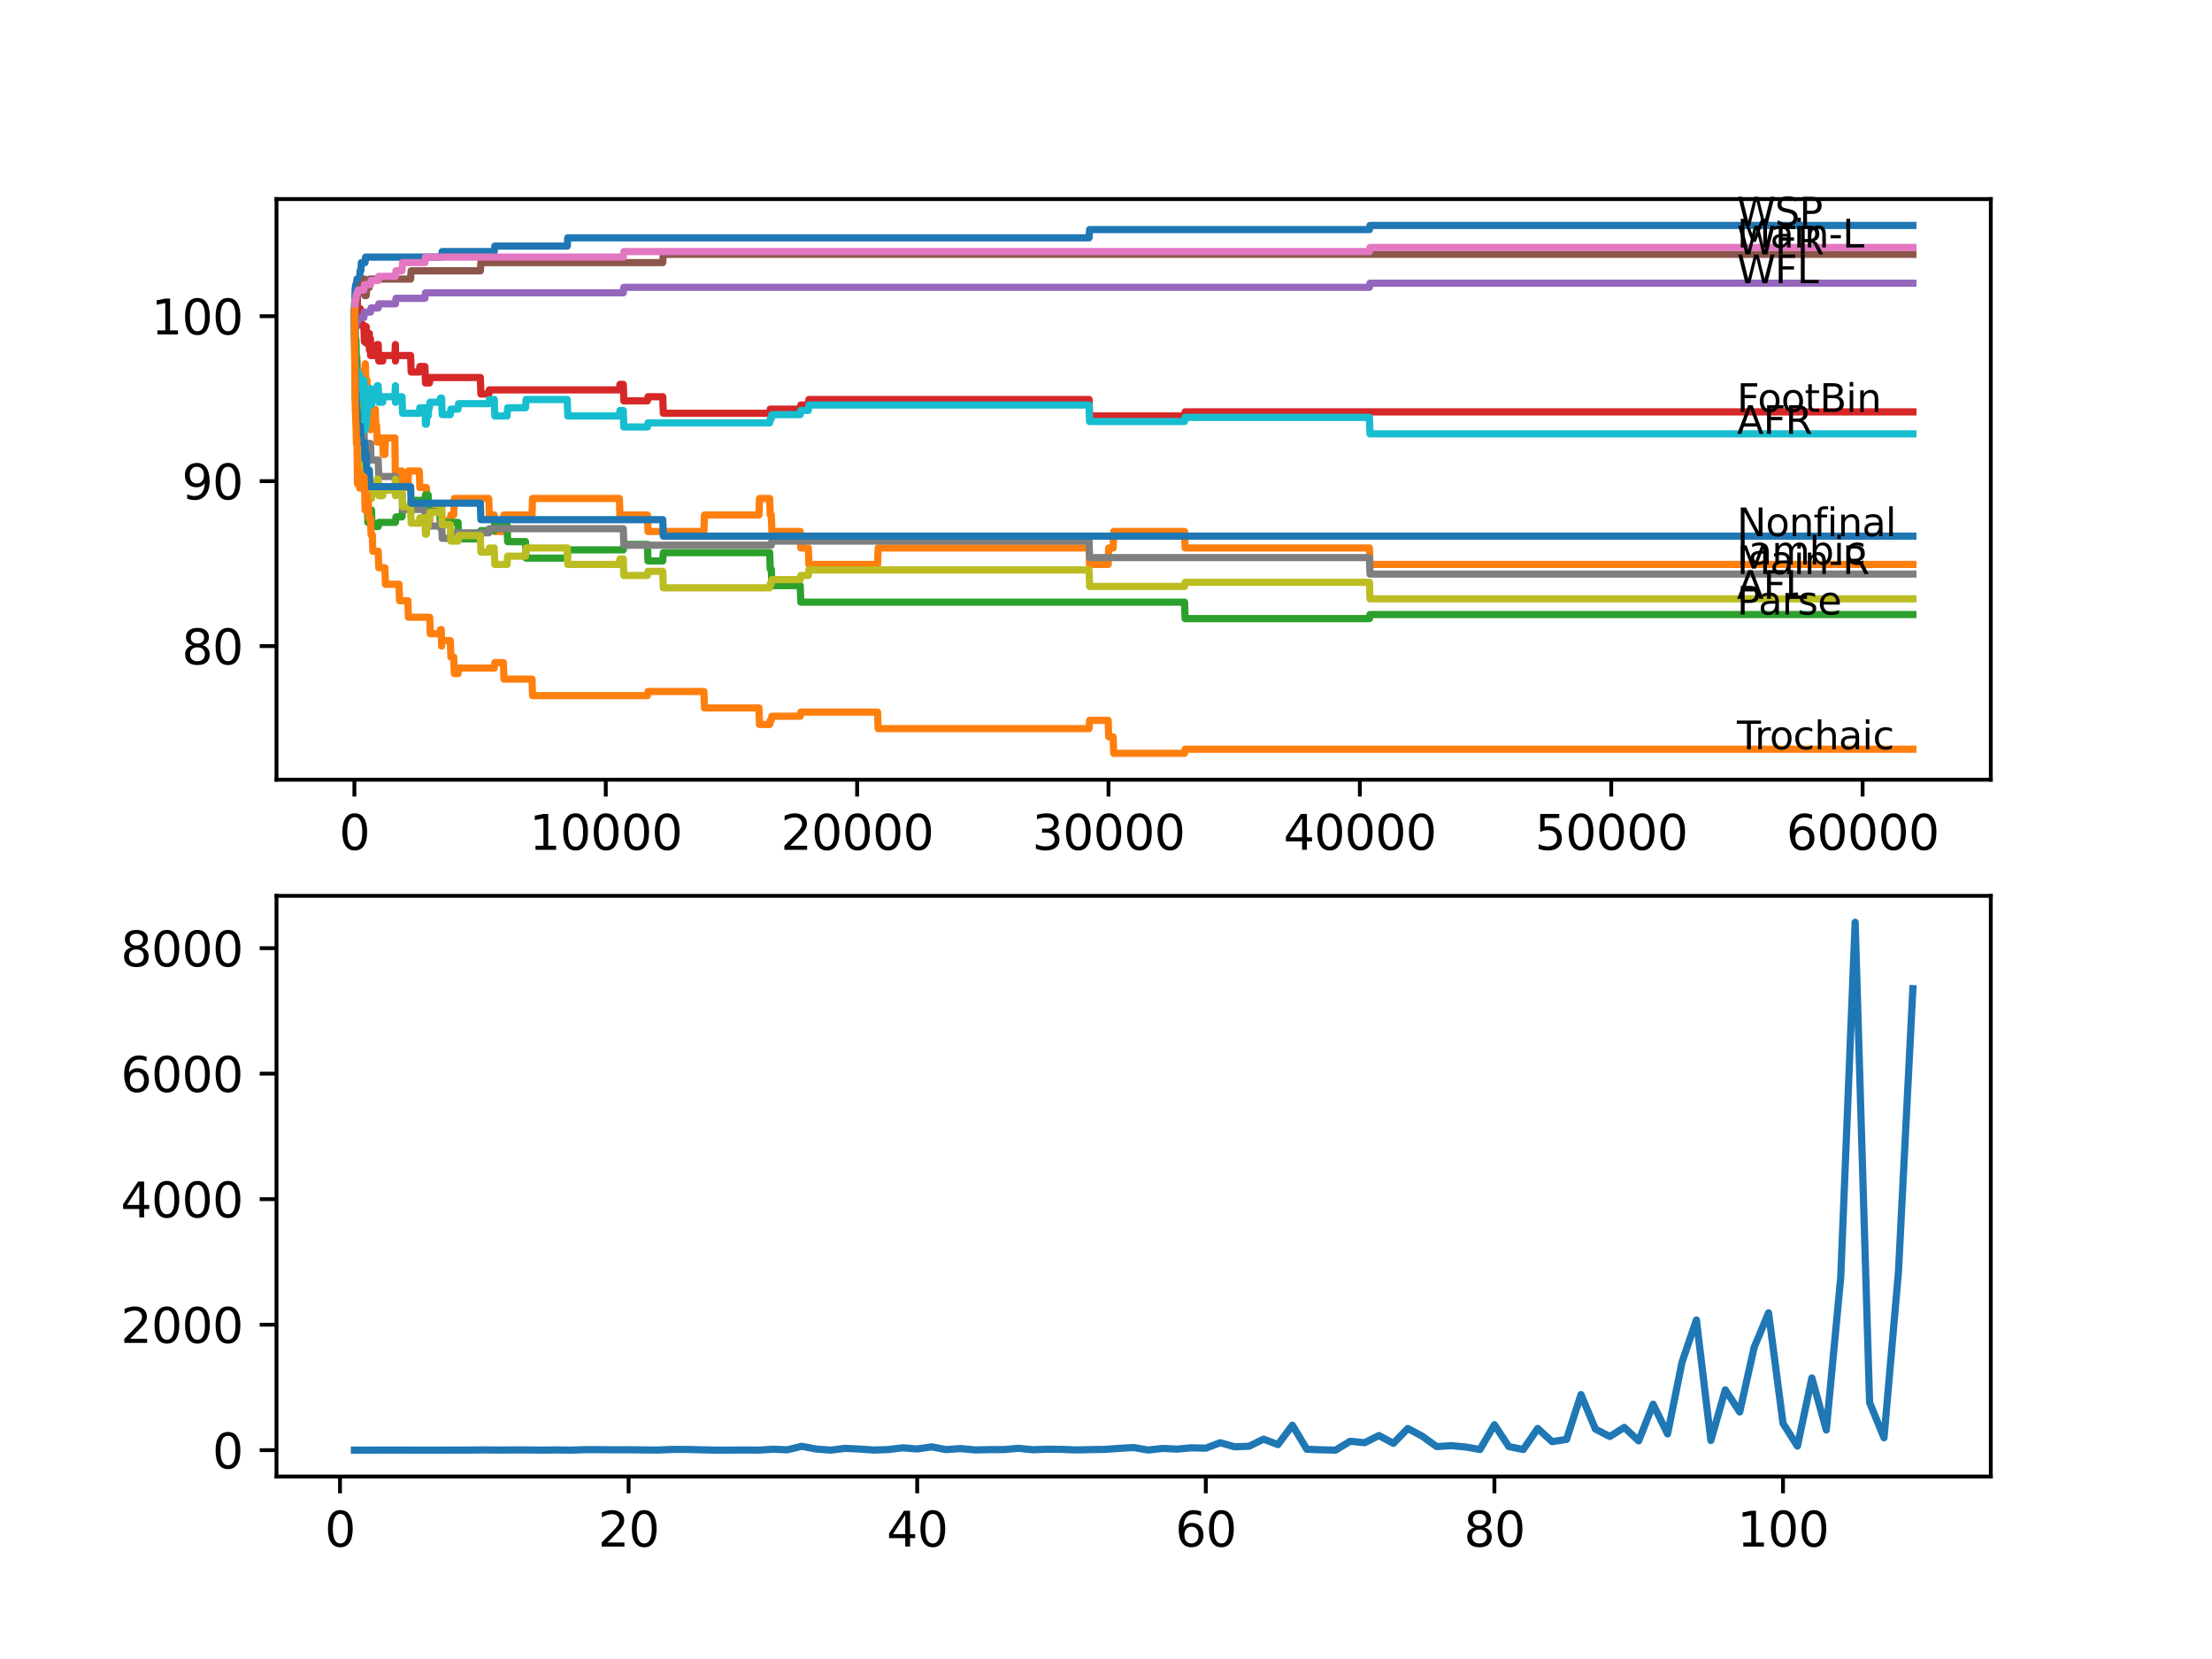 <?xml version="1.0" encoding="utf-8" standalone="no"?>
<!DOCTYPE svg PUBLIC "-//W3C//DTD SVG 1.1//EN"
  "http://www.w3.org/Graphics/SVG/1.1/DTD/svg11.dtd">
<svg xmlns:xlink="http://www.w3.org/1999/xlink" width="460.8pt" height="345.6pt" viewBox="0 0 460.8 345.6" xmlns="http://www.w3.org/2000/svg" version="1.1">
 <defs>
  <style type="text/css">*{stroke-linejoin: round; stroke-linecap: butt}</style>
 </defs>
 <g id="figure_1">
  <g id="patch_1">
   <path d="M 0 345.6 
L 460.8 345.6 
L 460.8 0 
L 0 0 
z
" style="fill: #ffffff"/>
  </g>
  <g id="axes_1">
   <g id="patch_2">
    <path d="M 57.6 162.432 
L 414.72 162.432 
L 414.72 41.472 
L 57.6 41.472 
z
" style="fill: #ffffff"/>
   </g>
   <g id="matplotlib.axis_1">
    <g id="xtick_1">
     <g id="line2d_1">
      <defs>
       <path id="ma9fa2b7cf3" d="M 0 0 
L 0 3.5 
" style="stroke: #000000; stroke-width: 0.8"/>
      </defs>
      <g>
       <use xlink:href="#ma9fa2b7cf3" x="73.827" y="162.432" style="stroke: #000000; stroke-width: 0.8"/>
      </g>
     </g>
     <g id="text_1">
      <!-- 0 -->
      <g transform="translate(70.646 177.03)scale(0.1 -0.1)">
       <defs>
        <path id="DejaVuSans-30" d="M 2034 4250 
Q 1547 4250 1301 3770 
Q 1056 3291 1056 2328 
Q 1056 1369 1301 889 
Q 1547 409 2034 409 
Q 2525 409 2770 889 
Q 3016 1369 3016 2328 
Q 3016 3291 2770 3770 
Q 2525 4250 2034 4250 
z
M 2034 4750 
Q 2819 4750 3233 4129 
Q 3647 3509 3647 2328 
Q 3647 1150 3233 529 
Q 2819 -91 2034 -91 
Q 1250 -91 836 529 
Q 422 1150 422 2328 
Q 422 3509 836 4129 
Q 1250 4750 2034 4750 
z
" transform="scale(0.016)"/>
       </defs>
       <use xlink:href="#DejaVuSans-30"/>
      </g>
     </g>
    </g>
    <g id="xtick_2">
     <g id="line2d_2">
      <g>
       <use xlink:href="#ma9fa2b7cf3" x="126.192" y="162.432" style="stroke: #000000; stroke-width: 0.8"/>
      </g>
     </g>
     <g id="text_2">
      <!-- 10000 -->
      <g transform="translate(110.286 177.03)scale(0.1 -0.1)">
       <defs>
        <path id="DejaVuSans-31" d="M 794 531 
L 1825 531 
L 1825 4091 
L 703 3866 
L 703 4441 
L 1819 4666 
L 2450 4666 
L 2450 531 
L 3481 531 
L 3481 0 
L 794 0 
L 794 531 
z
" transform="scale(0.016)"/>
       </defs>
       <use xlink:href="#DejaVuSans-31"/>
       <use xlink:href="#DejaVuSans-30" x="63.623"/>
       <use xlink:href="#DejaVuSans-30" x="127.246"/>
       <use xlink:href="#DejaVuSans-30" x="190.869"/>
       <use xlink:href="#DejaVuSans-30" x="254.492"/>
      </g>
     </g>
    </g>
    <g id="xtick_3">
     <g id="line2d_3">
      <g>
       <use xlink:href="#ma9fa2b7cf3" x="178.556" y="162.432" style="stroke: #000000; stroke-width: 0.8"/>
      </g>
     </g>
     <g id="text_3">
      <!-- 20000 -->
      <g transform="translate(162.65 177.03)scale(0.1 -0.1)">
       <defs>
        <path id="DejaVuSans-32" d="M 1228 531 
L 3431 531 
L 3431 0 
L 469 0 
L 469 531 
Q 828 903 1448 1529 
Q 2069 2156 2228 2338 
Q 2531 2678 2651 2914 
Q 2772 3150 2772 3378 
Q 2772 3750 2511 3984 
Q 2250 4219 1831 4219 
Q 1534 4219 1204 4116 
Q 875 4013 500 3803 
L 500 4441 
Q 881 4594 1212 4672 
Q 1544 4750 1819 4750 
Q 2544 4750 2975 4387 
Q 3406 4025 3406 3419 
Q 3406 3131 3298 2873 
Q 3191 2616 2906 2266 
Q 2828 2175 2409 1742 
Q 1991 1309 1228 531 
z
" transform="scale(0.016)"/>
       </defs>
       <use xlink:href="#DejaVuSans-32"/>
       <use xlink:href="#DejaVuSans-30" x="63.623"/>
       <use xlink:href="#DejaVuSans-30" x="127.246"/>
       <use xlink:href="#DejaVuSans-30" x="190.869"/>
       <use xlink:href="#DejaVuSans-30" x="254.492"/>
      </g>
     </g>
    </g>
    <g id="xtick_4">
     <g id="line2d_4">
      <g>
       <use xlink:href="#ma9fa2b7cf3" x="230.921" y="162.432" style="stroke: #000000; stroke-width: 0.8"/>
      </g>
     </g>
     <g id="text_4">
      <!-- 30000 -->
      <g transform="translate(215.015 177.03)scale(0.1 -0.1)">
       <defs>
        <path id="DejaVuSans-33" d="M 2597 2516 
Q 3050 2419 3304 2112 
Q 3559 1806 3559 1356 
Q 3559 666 3084 287 
Q 2609 -91 1734 -91 
Q 1441 -91 1130 -33 
Q 819 25 488 141 
L 488 750 
Q 750 597 1062 519 
Q 1375 441 1716 441 
Q 2309 441 2620 675 
Q 2931 909 2931 1356 
Q 2931 1769 2642 2001 
Q 2353 2234 1838 2234 
L 1294 2234 
L 1294 2753 
L 1863 2753 
Q 2328 2753 2575 2939 
Q 2822 3125 2822 3475 
Q 2822 3834 2567 4026 
Q 2313 4219 1838 4219 
Q 1578 4219 1281 4162 
Q 984 4106 628 3988 
L 628 4550 
Q 988 4650 1302 4700 
Q 1616 4750 1894 4750 
Q 2613 4750 3031 4423 
Q 3450 4097 3450 3541 
Q 3450 3153 3228 2886 
Q 3006 2619 2597 2516 
z
" transform="scale(0.016)"/>
       </defs>
       <use xlink:href="#DejaVuSans-33"/>
       <use xlink:href="#DejaVuSans-30" x="63.623"/>
       <use xlink:href="#DejaVuSans-30" x="127.246"/>
       <use xlink:href="#DejaVuSans-30" x="190.869"/>
       <use xlink:href="#DejaVuSans-30" x="254.492"/>
      </g>
     </g>
    </g>
    <g id="xtick_5">
     <g id="line2d_5">
      <g>
       <use xlink:href="#ma9fa2b7cf3" x="283.285" y="162.432" style="stroke: #000000; stroke-width: 0.8"/>
      </g>
     </g>
     <g id="text_5">
      <!-- 40000 -->
      <g transform="translate(267.379 177.03)scale(0.1 -0.1)">
       <defs>
        <path id="DejaVuSans-34" d="M 2419 4116 
L 825 1625 
L 2419 1625 
L 2419 4116 
z
M 2253 4666 
L 3047 4666 
L 3047 1625 
L 3713 1625 
L 3713 1100 
L 3047 1100 
L 3047 0 
L 2419 0 
L 2419 1100 
L 313 1100 
L 313 1709 
L 2253 4666 
z
" transform="scale(0.016)"/>
       </defs>
       <use xlink:href="#DejaVuSans-34"/>
       <use xlink:href="#DejaVuSans-30" x="63.623"/>
       <use xlink:href="#DejaVuSans-30" x="127.246"/>
       <use xlink:href="#DejaVuSans-30" x="190.869"/>
       <use xlink:href="#DejaVuSans-30" x="254.492"/>
      </g>
     </g>
    </g>
    <g id="xtick_6">
     <g id="line2d_6">
      <g>
       <use xlink:href="#ma9fa2b7cf3" x="335.65" y="162.432" style="stroke: #000000; stroke-width: 0.8"/>
      </g>
     </g>
     <g id="text_6">
      <!-- 50000 -->
      <g transform="translate(319.744 177.03)scale(0.1 -0.1)">
       <defs>
        <path id="DejaVuSans-35" d="M 691 4666 
L 3169 4666 
L 3169 4134 
L 1269 4134 
L 1269 2991 
Q 1406 3038 1543 3061 
Q 1681 3084 1819 3084 
Q 2600 3084 3056 2656 
Q 3513 2228 3513 1497 
Q 3513 744 3044 326 
Q 2575 -91 1722 -91 
Q 1428 -91 1123 -41 
Q 819 9 494 109 
L 494 744 
Q 775 591 1075 516 
Q 1375 441 1709 441 
Q 2250 441 2565 725 
Q 2881 1009 2881 1497 
Q 2881 1984 2565 2268 
Q 2250 2553 1709 2553 
Q 1456 2553 1204 2497 
Q 953 2441 691 2322 
L 691 4666 
z
" transform="scale(0.016)"/>
       </defs>
       <use xlink:href="#DejaVuSans-35"/>
       <use xlink:href="#DejaVuSans-30" x="63.623"/>
       <use xlink:href="#DejaVuSans-30" x="127.246"/>
       <use xlink:href="#DejaVuSans-30" x="190.869"/>
       <use xlink:href="#DejaVuSans-30" x="254.492"/>
      </g>
     </g>
    </g>
    <g id="xtick_7">
     <g id="line2d_7">
      <g>
       <use xlink:href="#ma9fa2b7cf3" x="388.014" y="162.432" style="stroke: #000000; stroke-width: 0.8"/>
      </g>
     </g>
     <g id="text_7">
      <!-- 60000 -->
      <g transform="translate(372.108 177.03)scale(0.1 -0.1)">
       <defs>
        <path id="DejaVuSans-36" d="M 2113 2584 
Q 1688 2584 1439 2293 
Q 1191 2003 1191 1497 
Q 1191 994 1439 701 
Q 1688 409 2113 409 
Q 2538 409 2786 701 
Q 3034 994 3034 1497 
Q 3034 2003 2786 2293 
Q 2538 2584 2113 2584 
z
M 3366 4563 
L 3366 3988 
Q 3128 4100 2886 4159 
Q 2644 4219 2406 4219 
Q 1781 4219 1451 3797 
Q 1122 3375 1075 2522 
Q 1259 2794 1537 2939 
Q 1816 3084 2150 3084 
Q 2853 3084 3261 2657 
Q 3669 2231 3669 1497 
Q 3669 778 3244 343 
Q 2819 -91 2113 -91 
Q 1303 -91 875 529 
Q 447 1150 447 2328 
Q 447 3434 972 4092 
Q 1497 4750 2381 4750 
Q 2619 4750 2861 4703 
Q 3103 4656 3366 4563 
z
" transform="scale(0.016)"/>
       </defs>
       <use xlink:href="#DejaVuSans-36"/>
       <use xlink:href="#DejaVuSans-30" x="63.623"/>
       <use xlink:href="#DejaVuSans-30" x="127.246"/>
       <use xlink:href="#DejaVuSans-30" x="190.869"/>
       <use xlink:href="#DejaVuSans-30" x="254.492"/>
      </g>
     </g>
    </g>
   </g>
   <g id="matplotlib.axis_2">
    <g id="ytick_1">
     <g id="line2d_8">
      <defs>
       <path id="m3bf3ad7897" d="M 0 0 
L -3.5 0 
" style="stroke: #000000; stroke-width: 0.8"/>
      </defs>
      <g>
       <use xlink:href="#m3bf3ad7897" x="57.6" y="134.597" style="stroke: #000000; stroke-width: 0.8"/>
      </g>
     </g>
     <g id="text_8">
      <!-- 80 -->
      <g transform="translate(37.875 138.397)scale(0.1 -0.1)">
       <defs>
        <path id="DejaVuSans-38" d="M 2034 2216 
Q 1584 2216 1326 1975 
Q 1069 1734 1069 1313 
Q 1069 891 1326 650 
Q 1584 409 2034 409 
Q 2484 409 2743 651 
Q 3003 894 3003 1313 
Q 3003 1734 2745 1975 
Q 2488 2216 2034 2216 
z
M 1403 2484 
Q 997 2584 770 2862 
Q 544 3141 544 3541 
Q 544 4100 942 4425 
Q 1341 4750 2034 4750 
Q 2731 4750 3128 4425 
Q 3525 4100 3525 3541 
Q 3525 3141 3298 2862 
Q 3072 2584 2669 2484 
Q 3125 2378 3379 2068 
Q 3634 1759 3634 1313 
Q 3634 634 3220 271 
Q 2806 -91 2034 -91 
Q 1263 -91 848 271 
Q 434 634 434 1313 
Q 434 1759 690 2068 
Q 947 2378 1403 2484 
z
M 1172 3481 
Q 1172 3119 1398 2916 
Q 1625 2713 2034 2713 
Q 2441 2713 2670 2916 
Q 2900 3119 2900 3481 
Q 2900 3844 2670 4047 
Q 2441 4250 2034 4250 
Q 1625 4250 1398 4047 
Q 1172 3844 1172 3481 
z
" transform="scale(0.016)"/>
       </defs>
       <use xlink:href="#DejaVuSans-38"/>
       <use xlink:href="#DejaVuSans-30" x="63.623"/>
      </g>
     </g>
    </g>
    <g id="ytick_2">
     <g id="line2d_9">
      <g>
       <use xlink:href="#m3bf3ad7897" x="57.6" y="100.234" style="stroke: #000000; stroke-width: 0.8"/>
      </g>
     </g>
     <g id="text_9">
      <!-- 90 -->
      <g transform="translate(37.875 104.033)scale(0.1 -0.1)">
       <defs>
        <path id="DejaVuSans-39" d="M 703 97 
L 703 672 
Q 941 559 1184 500 
Q 1428 441 1663 441 
Q 2288 441 2617 861 
Q 2947 1281 2994 2138 
Q 2813 1869 2534 1725 
Q 2256 1581 1919 1581 
Q 1219 1581 811 2004 
Q 403 2428 403 3163 
Q 403 3881 828 4315 
Q 1253 4750 1959 4750 
Q 2769 4750 3195 4129 
Q 3622 3509 3622 2328 
Q 3622 1225 3098 567 
Q 2575 -91 1691 -91 
Q 1453 -91 1209 -44 
Q 966 3 703 97 
z
M 1959 2075 
Q 2384 2075 2632 2365 
Q 2881 2656 2881 3163 
Q 2881 3666 2632 3958 
Q 2384 4250 1959 4250 
Q 1534 4250 1286 3958 
Q 1038 3666 1038 3163 
Q 1038 2656 1286 2365 
Q 1534 2075 1959 2075 
z
" transform="scale(0.016)"/>
       </defs>
       <use xlink:href="#DejaVuSans-39"/>
       <use xlink:href="#DejaVuSans-30" x="63.623"/>
      </g>
     </g>
    </g>
    <g id="ytick_3">
     <g id="line2d_10">
      <g>
       <use xlink:href="#m3bf3ad7897" x="57.6" y="65.87" style="stroke: #000000; stroke-width: 0.8"/>
      </g>
     </g>
     <g id="text_10">
      <!-- 100 -->
      <g transform="translate(31.512 69.669)scale(0.1 -0.1)">
       <use xlink:href="#DejaVuSans-31"/>
       <use xlink:href="#DejaVuSans-30" x="63.623"/>
       <use xlink:href="#DejaVuSans-30" x="127.246"/>
      </g>
     </g>
    </g>
   </g>
   <g id="line2d_11">
    <path d="M 73.833 65.011 
L 73.848 65.011 
L 73.985 60.143 
L 74 60.143 
L 74.115 59.284 
L 74.252 59.284 
L 74.367 58.138 
L 74.906 58.138 
L 75.021 56.42 
L 75.168 56.42 
L 75.283 54.702 
L 76.048 54.702 
L 76.163 53.557 
L 91.998 53.557 
L 92.113 52.411 
L 102.963 52.411 
L 103.078 51.266 
L 118.164 51.266 
L 118.28 49.547 
L 226.868 49.547 
L 226.983 47.829 
L 285.275 47.829 
L 285.39 46.97 
L 398.487 46.97 
L 398.487 46.97 
" clip-path="url(#p504e2787bd)" style="fill: none; stroke: #1f77b4; stroke-width: 1.5; stroke-linecap: square"/>
   </g>
   <g id="line2d_12">
    <path d="M 73.833 65.87 
L 73.885 71.197 
L 73.948 69.478 
L 73.979 69.478 
L 74.095 75.492 
L 74.178 75.492 
L 74.294 74.347 
L 74.346 74.347 
L 74.456 77.783 
L 74.487 76.924 
L 74.493 80.36 
L 74.55 80.36 
L 74.812 80.36 
L 74.911 83.797 
L 74.922 80.36 
L 75.844 80.36 
L 75.959 76.924 
L 75.98 76.924 
L 76.095 75.778 
L 76.21 79.215 
L 76.252 79.215 
L 76.367 82.651 
L 76.435 82.651 
L 76.456 79.215 
L 76.545 82.651 
L 76.571 82.651 
L 76.687 86.087 
L 76.723 86.087 
L 76.838 82.651 
L 76.954 82.651 
L 77.069 86.087 
L 77.1 86.087 
L 77.189 89.524 
L 77.21 88.665 
L 77.556 88.665 
L 77.671 85.228 
L 78.179 85.228 
L 78.294 88.665 
L 78.462 88.665 
L 78.577 92.101 
L 78.792 92.101 
L 78.907 91.242 
L 79.713 91.242 
L 79.828 94.678 
L 80.179 94.678 
L 80.295 91.242 
L 82.263 91.242 
L 82.389 101.551 
L 83.122 101.551 
L 83.237 98.115 
L 83.745 98.115 
L 83.861 101.551 
L 84.965 101.551 
L 85.081 98.115 
L 87.348 98.115 
L 87.463 101.551 
L 88.814 101.551 
L 88.929 104.987 
L 89.458 104.987 
L 89.516 108.424 
L 89.568 104.987 
L 91.642 104.987 
L 91.757 108.424 
L 91.94 108.424 
L 91.998 104.987 
L 92.05 108.424 
L 93.81 108.424 
L 93.925 107.278 
L 94.522 107.278 
L 94.637 103.842 
L 101.822 103.842 
L 101.937 107.278 
L 102.963 107.278 
L 103.078 110.715 
L 104.864 110.715 
L 104.979 107.278 
L 110.828 107.278 
L 110.943 103.842 
L 129.03 103.842 
L 129.145 107.278 
L 134.874 107.278 
L 134.989 110.715 
L 146.64 110.715 
L 146.756 107.278 
L 158.103 107.278 
L 158.218 103.842 
L 160.339 103.842 
L 160.454 107.278 
L 160.679 107.278 
L 160.794 110.715 
L 166.706 110.715 
L 166.822 114.151 
L 168.393 114.151 
L 168.508 117.587 
L 182.814 117.587 
L 182.929 114.151 
L 226.868 114.151 
L 226.983 117.587 
L 230.853 117.587 
L 230.968 114.151 
L 231.89 114.151 
L 232.005 110.715 
L 246.761 110.715 
L 246.876 114.151 
L 285.275 114.151 
L 285.39 117.587 
L 398.487 117.587 
L 398.487 117.587 
" clip-path="url(#p504e2787bd)" style="fill: none; stroke: #ff7f0e; stroke-width: 1.5; stroke-linecap: square"/>
   </g>
   <g id="line2d_13">
    <path d="M 73.833 65.011 
L 73.875 63.007 
L 73.88 66.443 
L 73.937 65.297 
L 73.953 65.297 
L 73.974 64.152 
L 74.011 73.602 
L 74.021 73.602 
L 74.047 73.602 
L 74.157 70.738 
L 74.252 76.466 
L 74.273 75.32 
L 74.314 75.32 
L 74.377 85.629 
L 74.435 83.911 
L 74.456 83.911 
L 74.487 83.052 
L 74.493 86.488 
L 74.55 86.488 
L 75.063 86.488 
L 75.158 84.77 
L 75.163 88.207 
L 75.173 86.488 
L 75.22 86.488 
L 75.336 89.925 
L 75.419 89.925 
L 75.54 96.797 
L 75.796 96.797 
L 75.912 95.652 
L 75.98 95.652 
L 76.001 94.507 
L 76.006 97.943 
L 76.084 96.797 
L 76.095 96.797 
L 76.21 100.234 
L 76.289 100.234 
L 76.367 98.516 
L 76.372 101.952 
L 76.393 101.952 
L 76.503 101.952 
L 76.624 108.825 
L 76.943 108.825 
L 77.058 107.107 
L 77.189 107.107 
L 77.304 106.247 
L 77.388 106.247 
L 77.503 109.684 
L 78.792 109.684 
L 78.907 108.825 
L 82.373 108.825 
L 82.489 107.679 
L 83.745 107.679 
L 83.861 105.961 
L 85.536 105.961 
L 85.651 104.243 
L 88.516 104.243 
L 88.631 103.097 
L 89.191 103.097 
L 89.306 106.534 
L 91.642 106.534 
L 91.757 109.97 
L 91.998 109.97 
L 92.113 108.825 
L 95.423 108.825 
L 95.538 112.261 
L 100.062 112.261 
L 100.177 110.543 
L 102.963 110.543 
L 103.078 109.397 
L 105.639 109.397 
L 105.754 112.834 
L 109.472 112.834 
L 109.587 116.27 
L 118.164 116.27 
L 118.28 114.552 
L 129.842 114.552 
L 129.957 113.407 
L 134.874 113.407 
L 134.989 116.843 
L 138.063 116.843 
L 138.178 115.125 
L 160.339 115.125 
L 160.454 118.561 
L 160.679 118.561 
L 160.794 121.997 
L 166.706 121.997 
L 166.822 125.434 
L 246.761 125.434 
L 246.876 128.87 
L 285.275 128.87 
L 285.39 128.011 
L 398.487 128.011 
L 398.487 128.011 
" clip-path="url(#p504e2787bd)" style="fill: none; stroke: #2ca02c; stroke-width: 1.5; stroke-linecap: square"/>
   </g>
   <g id="line2d_14">
    <path d="M 73.833 65.011 
L 73.838 68.447 
L 73.901 64.897 
L 73.943 64.897 
L 73.974 64.897 
L 74.089 63.751 
L 74.346 63.751 
L 74.456 61.747 
L 74.487 65.183 
L 74.566 64.324 
L 75.063 64.324 
L 75.178 67.76 
L 75.796 67.76 
L 75.912 71.197 
L 76.001 71.197 
L 76.116 69.192 
L 76.252 69.192 
L 76.289 68.047 
L 76.294 71.483 
L 76.351 71.483 
L 76.456 71.483 
L 76.571 70.337 
L 76.687 69.478 
L 76.943 69.478 
L 76.954 72.915 
L 77.053 71.769 
L 77.1 71.769 
L 77.189 70.624 
L 77.195 74.06 
L 77.2 74.06 
L 78.179 74.06 
L 78.294 72.915 
L 78.462 72.915 
L 78.577 71.769 
L 78.792 71.769 
L 78.907 75.206 
L 79.713 75.206 
L 79.828 74.06 
L 82.263 74.06 
L 82.373 71.769 
L 82.379 75.206 
L 82.483 74.06 
L 85.536 74.06 
L 85.651 77.497 
L 87.348 77.497 
L 87.463 76.351 
L 88.516 76.351 
L 88.631 79.787 
L 89.458 79.787 
L 89.573 78.642 
L 100.062 78.642 
L 100.177 82.078 
L 101.822 82.078 
L 101.937 81.219 
L 129.03 81.219 
L 129.145 80.074 
L 129.842 80.074 
L 129.957 83.51 
L 134.874 83.51 
L 134.989 82.651 
L 138.063 82.651 
L 138.178 86.087 
L 160.339 86.087 
L 160.454 85.228 
L 166.706 85.228 
L 166.822 84.369 
L 168.393 84.369 
L 168.508 83.224 
L 226.868 83.224 
L 226.983 86.66 
L 246.761 86.66 
L 246.876 85.801 
L 398.487 85.801 
L 398.487 85.801 
" clip-path="url(#p504e2787bd)" style="fill: none; stroke: #d62728; stroke-width: 1.5; stroke-linecap: square"/>
   </g>
   <g id="line2d_15">
    <path d="M 73.833 69.307 
L 73.953 69.307 
L 74.068 68.161 
L 74.121 68.161 
L 74.236 67.016 
L 74.456 67.016 
L 74.571 66.157 
L 75.796 66.157 
L 75.912 65.011 
L 77.189 65.011 
L 77.304 64.152 
L 78.792 64.152 
L 78.907 63.293 
L 82.373 63.293 
L 82.489 62.147 
L 88.516 62.147 
L 88.631 61.002 
L 129.842 61.002 
L 129.957 59.857 
L 285.275 59.857 
L 285.39 58.997 
L 398.487 58.997 
L 398.487 58.997 
" clip-path="url(#p504e2787bd)" style="fill: none; stroke: #9467bd; stroke-width: 1.5; stroke-linecap: square"/>
   </g>
   <g id="line2d_16">
    <path d="M 73.833 65.87 
L 73.848 65.87 
L 73.974 63.007 
L 74 66.443 
L 74.084 63.866 
L 74.178 63.866 
L 74.294 62.72 
L 74.377 62.72 
L 74.493 61.002 
L 75.063 61.002 
L 75.178 59.284 
L 75.98 59.284 
L 76.001 58.138 
L 76.006 61.575 
L 76.079 61.575 
L 76.289 61.575 
L 76.404 59.857 
L 76.943 59.857 
L 77.058 58.138 
L 85.536 58.138 
L 85.651 56.42 
L 100.062 56.42 
L 100.177 54.702 
L 138.063 54.702 
L 138.178 52.984 
L 398.487 52.984 
L 398.487 52.984 
" clip-path="url(#p504e2787bd)" style="fill: none; stroke: #8c564b; stroke-width: 1.5; stroke-linecap: square"/>
   </g>
   <g id="line2d_17">
    <path d="M 73.833 69.307 
L 73.974 62.434 
L 74.121 62.434 
L 74.236 61.288 
L 74.456 61.288 
L 74.571 60.429 
L 75.796 60.429 
L 75.912 59.284 
L 77.189 59.284 
L 77.304 58.425 
L 78.792 58.425 
L 78.907 57.566 
L 82.373 57.566 
L 82.489 56.42 
L 83.745 56.42 
L 83.861 54.702 
L 88.516 54.702 
L 88.631 53.557 
L 129.842 53.557 
L 129.957 52.411 
L 285.275 52.411 
L 285.39 51.552 
L 398.487 51.552 
L 398.487 51.552 
" clip-path="url(#p504e2787bd)" style="fill: none; stroke: #e377c2; stroke-width: 1.5; stroke-linecap: square"/>
   </g>
   <g id="line2d_18">
    <path d="M 73.833 65.011 
L 73.964 80.647 
L 73.979 80.647 
L 74 79.787 
L 74.006 83.224 
L 74.074 83.224 
L 74.089 83.224 
L 74.121 82.078 
L 74.126 85.515 
L 74.189 85.515 
L 74.456 85.515 
L 74.571 88.951 
L 75.796 88.951 
L 75.912 92.387 
L 77.189 92.387 
L 77.304 95.824 
L 78.792 95.824 
L 78.907 99.26 
L 82.373 99.26 
L 82.489 102.697 
L 83.745 102.697 
L 83.861 106.133 
L 88.516 106.133 
L 88.631 109.569 
L 91.642 109.569 
L 91.757 108.71 
L 91.998 108.71 
L 92.113 112.147 
L 93.81 112.147 
L 93.925 111.001 
L 101.822 111.001 
L 101.937 110.142 
L 129.842 110.142 
L 129.957 113.578 
L 160.679 113.578 
L 160.794 112.719 
L 226.868 112.719 
L 226.983 116.156 
L 285.275 116.156 
L 285.39 119.592 
L 398.487 119.592 
L 398.487 119.592 
" clip-path="url(#p504e2787bd)" style="fill: none; stroke: #7f7f7f; stroke-width: 1.5; stroke-linecap: square"/>
   </g>
   <g id="line2d_19">
    <path d="M 73.833 69.307 
L 73.958 80.647 
L 73.974 80.647 
L 74 78.642 
L 74.053 83.797 
L 74.068 83.797 
L 74.089 83.797 
L 74.121 82.651 
L 74.126 86.087 
L 74.178 84.369 
L 74.294 89.524 
L 74.314 89.524 
L 74.377 84.083 
L 74.43 87.519 
L 74.456 87.519 
L 74.487 90.956 
L 74.566 90.097 
L 74.812 90.097 
L 74.906 88.378 
L 74.911 91.815 
L 74.917 91.815 
L 75.063 91.815 
L 75.178 96.969 
L 75.22 96.969 
L 75.336 95.251 
L 75.419 95.251 
L 75.54 92.96 
L 75.796 92.96 
L 75.912 96.397 
L 75.98 96.397 
L 76.095 102.124 
L 76.21 101.265 
L 76.252 101.265 
L 76.289 100.119 
L 76.294 103.556 
L 76.351 103.556 
L 76.367 103.556 
L 76.488 101.265 
L 76.503 101.265 
L 76.619 99.26 
L 76.943 99.26 
L 76.954 102.697 
L 77.053 101.551 
L 77.1 101.551 
L 77.189 100.406 
L 77.195 103.842 
L 77.2 103.842 
L 77.388 103.842 
L 77.503 102.124 
L 78.179 102.124 
L 78.294 100.978 
L 78.462 100.978 
L 78.577 99.833 
L 78.792 99.833 
L 78.907 103.269 
L 79.713 103.269 
L 79.828 102.124 
L 82.263 102.124 
L 82.373 99.833 
L 82.379 103.269 
L 82.483 102.124 
L 83.745 102.124 
L 83.861 105.56 
L 85.536 105.56 
L 85.651 108.997 
L 87.348 108.997 
L 87.463 107.851 
L 88.516 107.851 
L 88.631 111.287 
L 88.814 111.287 
L 88.929 109.569 
L 89.191 109.569 
L 89.306 107.851 
L 89.458 107.851 
L 89.573 106.706 
L 91.642 106.706 
L 91.757 105.847 
L 91.998 105.847 
L 92.113 109.283 
L 93.81 109.283 
L 93.925 112.719 
L 95.423 112.719 
L 95.538 111.574 
L 100.062 111.574 
L 100.177 115.01 
L 101.822 115.01 
L 101.937 114.151 
L 102.963 114.151 
L 103.078 117.587 
L 105.639 117.587 
L 105.754 115.869 
L 109.472 115.869 
L 109.587 114.151 
L 118.164 114.151 
L 118.28 117.587 
L 129.03 117.587 
L 129.145 116.442 
L 129.842 116.442 
L 129.957 119.878 
L 134.874 119.878 
L 134.989 119.019 
L 138.063 119.019 
L 138.178 122.456 
L 160.339 122.456 
L 160.454 121.597 
L 160.679 121.597 
L 160.794 120.737 
L 166.706 120.737 
L 166.822 119.878 
L 168.393 119.878 
L 168.508 118.733 
L 226.868 118.733 
L 226.983 122.169 
L 246.761 122.169 
L 246.876 121.31 
L 285.275 121.31 
L 285.39 124.747 
L 398.487 124.747 
L 398.487 124.747 
" clip-path="url(#p504e2787bd)" style="fill: none; stroke: #bcbd22; stroke-width: 1.5; stroke-linecap: square"/>
   </g>
   <g id="line2d_20">
    <path d="M 73.833 65.87 
L 73.958 76.065 
L 73.979 76.065 
L 74 75.206 
L 74.006 78.642 
L 74.084 76.924 
L 74.089 76.924 
L 74.121 75.778 
L 74.126 79.215 
L 74.178 77.497 
L 74.294 82.651 
L 74.314 82.651 
L 74.44 77.21 
L 74.456 77.21 
L 74.487 80.647 
L 74.566 79.787 
L 74.812 79.787 
L 74.906 78.069 
L 74.911 81.506 
L 74.917 81.506 
L 75.158 81.506 
L 75.168 79.787 
L 75.173 83.224 
L 75.268 81.506 
L 75.419 81.506 
L 75.54 79.215 
L 75.796 79.215 
L 75.912 82.651 
L 75.98 82.651 
L 76.095 89.524 
L 76.21 88.665 
L 76.252 88.665 
L 76.372 86.374 
L 76.456 86.374 
L 76.577 83.224 
L 76.954 83.224 
L 77.069 82.078 
L 77.1 82.078 
L 77.189 80.933 
L 77.195 84.369 
L 77.2 84.369 
L 77.388 84.369 
L 77.503 82.651 
L 78.179 82.651 
L 78.294 81.506 
L 78.462 81.506 
L 78.577 80.36 
L 78.792 80.36 
L 78.907 83.797 
L 79.713 83.797 
L 79.828 82.651 
L 82.263 82.651 
L 82.373 80.36 
L 82.379 83.797 
L 82.483 82.651 
L 83.745 82.651 
L 83.861 86.087 
L 87.348 86.087 
L 87.463 84.942 
L 88.516 84.942 
L 88.631 88.378 
L 88.814 88.378 
L 88.929 86.66 
L 89.191 86.66 
L 89.306 84.942 
L 89.458 84.942 
L 89.573 83.797 
L 91.642 83.797 
L 91.757 82.937 
L 91.998 82.937 
L 92.113 86.374 
L 93.81 86.374 
L 93.925 85.228 
L 95.423 85.228 
L 95.538 84.083 
L 101.822 84.083 
L 101.937 83.224 
L 102.963 83.224 
L 103.078 86.66 
L 105.639 86.66 
L 105.754 84.942 
L 109.472 84.942 
L 109.587 83.224 
L 118.164 83.224 
L 118.28 86.66 
L 129.03 86.66 
L 129.145 85.515 
L 129.842 85.515 
L 129.957 88.951 
L 134.874 88.951 
L 134.989 88.092 
L 160.339 88.092 
L 160.454 87.233 
L 160.679 87.233 
L 160.794 86.374 
L 166.706 86.374 
L 166.822 85.515 
L 168.393 85.515 
L 168.508 84.369 
L 226.868 84.369 
L 226.983 87.806 
L 246.761 87.806 
L 246.876 86.947 
L 285.275 86.947 
L 285.39 90.383 
L 398.487 90.383 
L 398.487 90.383 
" clip-path="url(#p504e2787bd)" style="fill: none; stroke: #17becf; stroke-width: 1.5; stroke-linecap: square"/>
   </g>
   <g id="line2d_21">
    <path d="M 73.833 65.87 
L 73.848 65.87 
L 73.974 76.179 
L 74 75.034 
L 74.053 81.907 
L 74.058 81.907 
L 74.178 81.907 
L 74.294 85.343 
L 74.377 85.343 
L 74.493 88.779 
L 75.063 88.779 
L 75.178 92.216 
L 75.98 92.216 
L 76.001 95.652 
L 76.09 94.507 
L 76.289 94.507 
L 76.404 97.943 
L 76.943 97.943 
L 77.058 101.379 
L 85.536 101.379 
L 85.651 104.816 
L 100.062 104.816 
L 100.177 108.252 
L 138.063 108.252 
L 138.178 111.688 
L 398.487 111.688 
L 398.487 111.688 
" clip-path="url(#p504e2787bd)" style="fill: none; stroke: #1f77b4; stroke-width: 1.5; stroke-linecap: square"/>
   </g>
   <g id="line2d_22">
    <path d="M 73.833 65.87 
L 73.838 64.725 
L 73.89 72.743 
L 73.896 72.743 
L 74.021 85.629 
L 74.047 85.629 
L 74.163 89.066 
L 74.178 89.066 
L 74.252 92.502 
L 74.288 91.357 
L 74.356 91.357 
L 74.477 100.807 
L 74.487 100.807 
L 74.602 99.947 
L 74.906 99.947 
L 74.911 98.229 
L 74.917 101.666 
L 75.011 101.666 
L 75.419 101.666 
L 75.54 99.375 
L 75.844 99.375 
L 75.959 102.811 
L 75.98 102.811 
L 76.048 106.247 
L 76.09 105.102 
L 76.095 105.102 
L 76.21 104.243 
L 76.367 104.243 
L 76.435 103.097 
L 76.44 106.534 
L 76.467 106.534 
L 76.503 106.534 
L 76.619 104.529 
L 76.723 104.529 
L 76.838 107.966 
L 77.189 107.966 
L 77.304 111.402 
L 77.556 111.402 
L 77.671 114.838 
L 78.792 114.838 
L 78.907 118.275 
L 80.179 118.275 
L 80.295 121.711 
L 83.122 121.711 
L 83.237 125.147 
L 84.965 125.147 
L 85.081 128.584 
L 89.516 128.584 
L 89.631 132.02 
L 91.642 132.02 
L 91.757 131.161 
L 91.94 131.161 
L 91.998 134.597 
L 92.05 133.452 
L 93.81 133.452 
L 93.925 136.888 
L 94.522 136.888 
L 94.637 140.325 
L 95.423 140.325 
L 95.538 139.179 
L 102.963 139.179 
L 103.078 138.034 
L 104.864 138.034 
L 104.979 141.47 
L 110.828 141.47 
L 110.943 144.907 
L 134.874 144.907 
L 134.989 144.047 
L 146.64 144.047 
L 146.756 147.484 
L 158.103 147.484 
L 158.218 150.92 
L 160.339 150.92 
L 160.454 150.061 
L 160.679 150.061 
L 160.794 149.202 
L 166.706 149.202 
L 166.822 148.343 
L 182.814 148.343 
L 182.929 151.779 
L 226.868 151.779 
L 226.983 150.061 
L 230.853 150.061 
L 230.968 153.497 
L 231.89 153.497 
L 232.005 156.934 
L 246.761 156.934 
L 246.876 156.075 
L 398.487 156.075 
L 398.487 156.075 
" clip-path="url(#p504e2787bd)" style="fill: none; stroke: #ff7f0e; stroke-width: 1.5; stroke-linecap: square"/>
   </g>
   <g id="patch_3">
    <path d="M 57.6 162.432 
L 57.6 41.472 
" style="fill: none; stroke: #000000; stroke-width: 0.8; stroke-linejoin: miter; stroke-linecap: square"/>
   </g>
   <g id="patch_4">
    <path d="M 414.72 162.432 
L 414.72 41.472 
" style="fill: none; stroke: #000000; stroke-width: 0.8; stroke-linejoin: miter; stroke-linecap: square"/>
   </g>
   <g id="patch_5">
    <path d="M 57.6 162.432 
L 414.72 162.432 
" style="fill: none; stroke: #000000; stroke-width: 0.8; stroke-linejoin: miter; stroke-linecap: square"/>
   </g>
   <g id="patch_6">
    <path d="M 57.6 41.472 
L 414.72 41.472 
" style="fill: none; stroke: #000000; stroke-width: 0.8; stroke-linejoin: miter; stroke-linecap: square"/>
   </g>
   <g id="text_11">
    <!-- WSP -->
    <g transform="translate(361.832 46.97)scale(0.08 -0.08)">
     <defs>
      <path id="DejaVuSans-57" d="M 213 4666 
L 850 4666 
L 1831 722 
L 2809 4666 
L 3519 4666 
L 4500 722 
L 5478 4666 
L 6119 4666 
L 4947 0 
L 4153 0 
L 3169 4050 
L 2175 0 
L 1381 0 
L 213 4666 
z
" transform="scale(0.016)"/>
      <path id="DejaVuSans-53" d="M 3425 4513 
L 3425 3897 
Q 3066 4069 2747 4153 
Q 2428 4238 2131 4238 
Q 1616 4238 1336 4038 
Q 1056 3838 1056 3469 
Q 1056 3159 1242 3001 
Q 1428 2844 1947 2747 
L 2328 2669 
Q 3034 2534 3370 2195 
Q 3706 1856 3706 1288 
Q 3706 609 3251 259 
Q 2797 -91 1919 -91 
Q 1588 -91 1214 -16 
Q 841 59 441 206 
L 441 856 
Q 825 641 1194 531 
Q 1563 422 1919 422 
Q 2459 422 2753 634 
Q 3047 847 3047 1241 
Q 3047 1584 2836 1778 
Q 2625 1972 2144 2069 
L 1759 2144 
Q 1053 2284 737 2584 
Q 422 2884 422 3419 
Q 422 4038 858 4394 
Q 1294 4750 2059 4750 
Q 2388 4750 2728 4690 
Q 3069 4631 3425 4513 
z
" transform="scale(0.016)"/>
      <path id="DejaVuSans-50" d="M 1259 4147 
L 1259 2394 
L 2053 2394 
Q 2494 2394 2734 2622 
Q 2975 2850 2975 3272 
Q 2975 3691 2734 3919 
Q 2494 4147 2053 4147 
L 1259 4147 
z
M 628 4666 
L 2053 4666 
Q 2838 4666 3239 4311 
Q 3641 3956 3641 3272 
Q 3641 2581 3239 2228 
Q 2838 1875 2053 1875 
L 1259 1875 
L 1259 0 
L 628 0 
L 628 4666 
z
" transform="scale(0.016)"/>
     </defs>
     <use xlink:href="#DejaVuSans-57"/>
     <use xlink:href="#DejaVuSans-53" x="98.877"/>
     <use xlink:href="#DejaVuSans-50" x="162.354"/>
    </g>
   </g>
   <g id="text_12">
    <!-- Iambic -->
    <g transform="translate(361.832 117.587)scale(0.08 -0.08)">
     <defs>
      <path id="DejaVuSans-49" d="M 628 4666 
L 1259 4666 
L 1259 0 
L 628 0 
L 628 4666 
z
" transform="scale(0.016)"/>
      <path id="DejaVuSans-61" d="M 2194 1759 
Q 1497 1759 1228 1600 
Q 959 1441 959 1056 
Q 959 750 1161 570 
Q 1363 391 1709 391 
Q 2188 391 2477 730 
Q 2766 1069 2766 1631 
L 2766 1759 
L 2194 1759 
z
M 3341 1997 
L 3341 0 
L 2766 0 
L 2766 531 
Q 2569 213 2275 61 
Q 1981 -91 1556 -91 
Q 1019 -91 701 211 
Q 384 513 384 1019 
Q 384 1609 779 1909 
Q 1175 2209 1959 2209 
L 2766 2209 
L 2766 2266 
Q 2766 2663 2505 2880 
Q 2244 3097 1772 3097 
Q 1472 3097 1187 3025 
Q 903 2953 641 2809 
L 641 3341 
Q 956 3463 1253 3523 
Q 1550 3584 1831 3584 
Q 2591 3584 2966 3190 
Q 3341 2797 3341 1997 
z
" transform="scale(0.016)"/>
      <path id="DejaVuSans-6d" d="M 3328 2828 
Q 3544 3216 3844 3400 
Q 4144 3584 4550 3584 
Q 5097 3584 5394 3201 
Q 5691 2819 5691 2113 
L 5691 0 
L 5113 0 
L 5113 2094 
Q 5113 2597 4934 2840 
Q 4756 3084 4391 3084 
Q 3944 3084 3684 2787 
Q 3425 2491 3425 1978 
L 3425 0 
L 2847 0 
L 2847 2094 
Q 2847 2600 2669 2842 
Q 2491 3084 2119 3084 
Q 1678 3084 1418 2786 
Q 1159 2488 1159 1978 
L 1159 0 
L 581 0 
L 581 3500 
L 1159 3500 
L 1159 2956 
Q 1356 3278 1631 3431 
Q 1906 3584 2284 3584 
Q 2666 3584 2933 3390 
Q 3200 3197 3328 2828 
z
" transform="scale(0.016)"/>
      <path id="DejaVuSans-62" d="M 3116 1747 
Q 3116 2381 2855 2742 
Q 2594 3103 2138 3103 
Q 1681 3103 1420 2742 
Q 1159 2381 1159 1747 
Q 1159 1113 1420 752 
Q 1681 391 2138 391 
Q 2594 391 2855 752 
Q 3116 1113 3116 1747 
z
M 1159 2969 
Q 1341 3281 1617 3432 
Q 1894 3584 2278 3584 
Q 2916 3584 3314 3078 
Q 3713 2572 3713 1747 
Q 3713 922 3314 415 
Q 2916 -91 2278 -91 
Q 1894 -91 1617 61 
Q 1341 213 1159 525 
L 1159 0 
L 581 0 
L 581 4863 
L 1159 4863 
L 1159 2969 
z
" transform="scale(0.016)"/>
      <path id="DejaVuSans-69" d="M 603 3500 
L 1178 3500 
L 1178 0 
L 603 0 
L 603 3500 
z
M 603 4863 
L 1178 4863 
L 1178 4134 
L 603 4134 
L 603 4863 
z
" transform="scale(0.016)"/>
      <path id="DejaVuSans-63" d="M 3122 3366 
L 3122 2828 
Q 2878 2963 2633 3030 
Q 2388 3097 2138 3097 
Q 1578 3097 1268 2742 
Q 959 2388 959 1747 
Q 959 1106 1268 751 
Q 1578 397 2138 397 
Q 2388 397 2633 464 
Q 2878 531 3122 666 
L 3122 134 
Q 2881 22 2623 -34 
Q 2366 -91 2075 -91 
Q 1284 -91 818 406 
Q 353 903 353 1747 
Q 353 2603 823 3093 
Q 1294 3584 2113 3584 
Q 2378 3584 2631 3529 
Q 2884 3475 3122 3366 
z
" transform="scale(0.016)"/>
     </defs>
     <use xlink:href="#DejaVuSans-49"/>
     <use xlink:href="#DejaVuSans-61" x="29.492"/>
     <use xlink:href="#DejaVuSans-6d" x="90.771"/>
     <use xlink:href="#DejaVuSans-62" x="188.184"/>
     <use xlink:href="#DejaVuSans-69" x="251.66"/>
     <use xlink:href="#DejaVuSans-63" x="279.443"/>
    </g>
   </g>
   <g id="text_13">
    <!-- Parse -->
    <g transform="translate(361.832 128.011)scale(0.08 -0.08)">
     <defs>
      <path id="DejaVuSans-72" d="M 2631 2963 
Q 2534 3019 2420 3045 
Q 2306 3072 2169 3072 
Q 1681 3072 1420 2755 
Q 1159 2438 1159 1844 
L 1159 0 
L 581 0 
L 581 3500 
L 1159 3500 
L 1159 2956 
Q 1341 3275 1631 3429 
Q 1922 3584 2338 3584 
Q 2397 3584 2469 3576 
Q 2541 3569 2628 3553 
L 2631 2963 
z
" transform="scale(0.016)"/>
      <path id="DejaVuSans-73" d="M 2834 3397 
L 2834 2853 
Q 2591 2978 2328 3040 
Q 2066 3103 1784 3103 
Q 1356 3103 1142 2972 
Q 928 2841 928 2578 
Q 928 2378 1081 2264 
Q 1234 2150 1697 2047 
L 1894 2003 
Q 2506 1872 2764 1633 
Q 3022 1394 3022 966 
Q 3022 478 2636 193 
Q 2250 -91 1575 -91 
Q 1294 -91 989 -36 
Q 684 19 347 128 
L 347 722 
Q 666 556 975 473 
Q 1284 391 1588 391 
Q 1994 391 2212 530 
Q 2431 669 2431 922 
Q 2431 1156 2273 1281 
Q 2116 1406 1581 1522 
L 1381 1569 
Q 847 1681 609 1914 
Q 372 2147 372 2553 
Q 372 3047 722 3315 
Q 1072 3584 1716 3584 
Q 2034 3584 2315 3537 
Q 2597 3491 2834 3397 
z
" transform="scale(0.016)"/>
      <path id="DejaVuSans-65" d="M 3597 1894 
L 3597 1613 
L 953 1613 
Q 991 1019 1311 708 
Q 1631 397 2203 397 
Q 2534 397 2845 478 
Q 3156 559 3463 722 
L 3463 178 
Q 3153 47 2828 -22 
Q 2503 -91 2169 -91 
Q 1331 -91 842 396 
Q 353 884 353 1716 
Q 353 2575 817 3079 
Q 1281 3584 2069 3584 
Q 2775 3584 3186 3129 
Q 3597 2675 3597 1894 
z
M 3022 2063 
Q 3016 2534 2758 2815 
Q 2500 3097 2075 3097 
Q 1594 3097 1305 2825 
Q 1016 2553 972 2059 
L 3022 2063 
z
" transform="scale(0.016)"/>
     </defs>
     <use xlink:href="#DejaVuSans-50"/>
     <use xlink:href="#DejaVuSans-61" x="55.803"/>
     <use xlink:href="#DejaVuSans-72" x="117.082"/>
     <use xlink:href="#DejaVuSans-73" x="158.195"/>
     <use xlink:href="#DejaVuSans-65" x="210.295"/>
    </g>
   </g>
   <g id="text_14">
    <!-- FootBin -->
    <g transform="translate(361.832 85.801)scale(0.08 -0.08)">
     <defs>
      <path id="DejaVuSans-46" d="M 628 4666 
L 3309 4666 
L 3309 4134 
L 1259 4134 
L 1259 2759 
L 3109 2759 
L 3109 2228 
L 1259 2228 
L 1259 0 
L 628 0 
L 628 4666 
z
" transform="scale(0.016)"/>
      <path id="DejaVuSans-6f" d="M 1959 3097 
Q 1497 3097 1228 2736 
Q 959 2375 959 1747 
Q 959 1119 1226 758 
Q 1494 397 1959 397 
Q 2419 397 2687 759 
Q 2956 1122 2956 1747 
Q 2956 2369 2687 2733 
Q 2419 3097 1959 3097 
z
M 1959 3584 
Q 2709 3584 3137 3096 
Q 3566 2609 3566 1747 
Q 3566 888 3137 398 
Q 2709 -91 1959 -91 
Q 1206 -91 779 398 
Q 353 888 353 1747 
Q 353 2609 779 3096 
Q 1206 3584 1959 3584 
z
" transform="scale(0.016)"/>
      <path id="DejaVuSans-74" d="M 1172 4494 
L 1172 3500 
L 2356 3500 
L 2356 3053 
L 1172 3053 
L 1172 1153 
Q 1172 725 1289 603 
Q 1406 481 1766 481 
L 2356 481 
L 2356 0 
L 1766 0 
Q 1100 0 847 248 
Q 594 497 594 1153 
L 594 3053 
L 172 3053 
L 172 3500 
L 594 3500 
L 594 4494 
L 1172 4494 
z
" transform="scale(0.016)"/>
      <path id="DejaVuSans-42" d="M 1259 2228 
L 1259 519 
L 2272 519 
Q 2781 519 3026 730 
Q 3272 941 3272 1375 
Q 3272 1813 3026 2020 
Q 2781 2228 2272 2228 
L 1259 2228 
z
M 1259 4147 
L 1259 2741 
L 2194 2741 
Q 2656 2741 2882 2914 
Q 3109 3088 3109 3444 
Q 3109 3797 2882 3972 
Q 2656 4147 2194 4147 
L 1259 4147 
z
M 628 4666 
L 2241 4666 
Q 2963 4666 3353 4366 
Q 3744 4066 3744 3513 
Q 3744 3084 3544 2831 
Q 3344 2578 2956 2516 
Q 3422 2416 3680 2098 
Q 3938 1781 3938 1306 
Q 3938 681 3513 340 
Q 3088 0 2303 0 
L 628 0 
L 628 4666 
z
" transform="scale(0.016)"/>
      <path id="DejaVuSans-6e" d="M 3513 2113 
L 3513 0 
L 2938 0 
L 2938 2094 
Q 2938 2591 2744 2837 
Q 2550 3084 2163 3084 
Q 1697 3084 1428 2787 
Q 1159 2491 1159 1978 
L 1159 0 
L 581 0 
L 581 3500 
L 1159 3500 
L 1159 2956 
Q 1366 3272 1645 3428 
Q 1925 3584 2291 3584 
Q 2894 3584 3203 3211 
Q 3513 2838 3513 2113 
z
" transform="scale(0.016)"/>
     </defs>
     <use xlink:href="#DejaVuSans-46"/>
     <use xlink:href="#DejaVuSans-6f" x="53.895"/>
     <use xlink:href="#DejaVuSans-6f" x="115.076"/>
     <use xlink:href="#DejaVuSans-74" x="176.258"/>
     <use xlink:href="#DejaVuSans-42" x="215.467"/>
     <use xlink:href="#DejaVuSans-69" x="284.07"/>
     <use xlink:href="#DejaVuSans-6e" x="311.854"/>
    </g>
   </g>
   <g id="text_15">
    <!-- WFL -->
    <g transform="translate(361.832 58.997)scale(0.08 -0.08)">
     <defs>
      <path id="DejaVuSans-4c" d="M 628 4666 
L 1259 4666 
L 1259 531 
L 3531 531 
L 3531 0 
L 628 0 
L 628 4666 
z
" transform="scale(0.016)"/>
     </defs>
     <use xlink:href="#DejaVuSans-57"/>
     <use xlink:href="#DejaVuSans-46" x="98.877"/>
     <use xlink:href="#DejaVuSans-4c" x="156.396"/>
    </g>
   </g>
   <g id="text_16">
    <!-- WFR -->
    <g transform="translate(361.832 52.984)scale(0.08 -0.08)">
     <defs>
      <path id="DejaVuSans-52" d="M 2841 2188 
Q 3044 2119 3236 1894 
Q 3428 1669 3622 1275 
L 4263 0 
L 3584 0 
L 2988 1197 
Q 2756 1666 2539 1819 
Q 2322 1972 1947 1972 
L 1259 1972 
L 1259 0 
L 628 0 
L 628 4666 
L 2053 4666 
Q 2853 4666 3247 4331 
Q 3641 3997 3641 3322 
Q 3641 2881 3436 2590 
Q 3231 2300 2841 2188 
z
M 1259 4147 
L 1259 2491 
L 2053 2491 
Q 2509 2491 2742 2702 
Q 2975 2913 2975 3322 
Q 2975 3731 2742 3939 
Q 2509 4147 2053 4147 
L 1259 4147 
z
" transform="scale(0.016)"/>
     </defs>
     <use xlink:href="#DejaVuSans-57"/>
     <use xlink:href="#DejaVuSans-46" x="98.877"/>
     <use xlink:href="#DejaVuSans-52" x="156.396"/>
    </g>
   </g>
   <g id="text_17">
    <!-- Main-L -->
    <g transform="translate(361.832 51.552)scale(0.08 -0.08)">
     <defs>
      <path id="DejaVuSans-4d" d="M 628 4666 
L 1569 4666 
L 2759 1491 
L 3956 4666 
L 4897 4666 
L 4897 0 
L 4281 0 
L 4281 4097 
L 3078 897 
L 2444 897 
L 1241 4097 
L 1241 0 
L 628 0 
L 628 4666 
z
" transform="scale(0.016)"/>
      <path id="DejaVuSans-2d" d="M 313 2009 
L 1997 2009 
L 1997 1497 
L 313 1497 
L 313 2009 
z
" transform="scale(0.016)"/>
     </defs>
     <use xlink:href="#DejaVuSans-4d"/>
     <use xlink:href="#DejaVuSans-61" x="86.279"/>
     <use xlink:href="#DejaVuSans-69" x="147.559"/>
     <use xlink:href="#DejaVuSans-6e" x="175.342"/>
     <use xlink:href="#DejaVuSans-2d" x="238.721"/>
     <use xlink:href="#DejaVuSans-4c" x="274.805"/>
    </g>
   </g>
   <g id="text_18">
    <!-- Main-R -->
    <g transform="translate(361.832 119.592)scale(0.08 -0.08)">
     <use xlink:href="#DejaVuSans-4d"/>
     <use xlink:href="#DejaVuSans-61" x="86.279"/>
     <use xlink:href="#DejaVuSans-69" x="147.559"/>
     <use xlink:href="#DejaVuSans-6e" x="175.342"/>
     <use xlink:href="#DejaVuSans-2d" x="238.721"/>
     <use xlink:href="#DejaVuSans-52" x="274.805"/>
    </g>
   </g>
   <g id="text_19">
    <!-- AFL -->
    <g transform="translate(361.832 124.747)scale(0.08 -0.08)">
     <defs>
      <path id="DejaVuSans-41" d="M 2188 4044 
L 1331 1722 
L 3047 1722 
L 2188 4044 
z
M 1831 4666 
L 2547 4666 
L 4325 0 
L 3669 0 
L 3244 1197 
L 1141 1197 
L 716 0 
L 50 0 
L 1831 4666 
z
" transform="scale(0.016)"/>
     </defs>
     <use xlink:href="#DejaVuSans-41"/>
     <use xlink:href="#DejaVuSans-46" x="68.408"/>
     <use xlink:href="#DejaVuSans-4c" x="125.928"/>
    </g>
   </g>
   <g id="text_20">
    <!-- AFR -->
    <g transform="translate(361.832 90.383)scale(0.08 -0.08)">
     <use xlink:href="#DejaVuSans-41"/>
     <use xlink:href="#DejaVuSans-46" x="68.408"/>
     <use xlink:href="#DejaVuSans-52" x="125.928"/>
    </g>
   </g>
   <g id="text_21">
    <!-- Nonfinal -->
    <g transform="translate(361.832 111.688)scale(0.08 -0.08)">
     <defs>
      <path id="DejaVuSans-4e" d="M 628 4666 
L 1478 4666 
L 3547 763 
L 3547 4666 
L 4159 4666 
L 4159 0 
L 3309 0 
L 1241 3903 
L 1241 0 
L 628 0 
L 628 4666 
z
" transform="scale(0.016)"/>
      <path id="DejaVuSans-66" d="M 2375 4863 
L 2375 4384 
L 1825 4384 
Q 1516 4384 1395 4259 
Q 1275 4134 1275 3809 
L 1275 3500 
L 2222 3500 
L 2222 3053 
L 1275 3053 
L 1275 0 
L 697 0 
L 697 3053 
L 147 3053 
L 147 3500 
L 697 3500 
L 697 3744 
Q 697 4328 969 4595 
Q 1241 4863 1831 4863 
L 2375 4863 
z
" transform="scale(0.016)"/>
      <path id="DejaVuSans-6c" d="M 603 4863 
L 1178 4863 
L 1178 0 
L 603 0 
L 603 4863 
z
" transform="scale(0.016)"/>
     </defs>
     <use xlink:href="#DejaVuSans-4e"/>
     <use xlink:href="#DejaVuSans-6f" x="74.805"/>
     <use xlink:href="#DejaVuSans-6e" x="135.986"/>
     <use xlink:href="#DejaVuSans-66" x="199.365"/>
     <use xlink:href="#DejaVuSans-69" x="234.57"/>
     <use xlink:href="#DejaVuSans-6e" x="262.354"/>
     <use xlink:href="#DejaVuSans-61" x="325.732"/>
     <use xlink:href="#DejaVuSans-6c" x="387.012"/>
    </g>
   </g>
   <g id="text_22">
    <!-- Trochaic -->
    <g transform="translate(361.832 156.075)scale(0.08 -0.08)">
     <defs>
      <path id="DejaVuSans-54" d="M -19 4666 
L 3928 4666 
L 3928 4134 
L 2272 4134 
L 2272 0 
L 1638 0 
L 1638 4134 
L -19 4134 
L -19 4666 
z
" transform="scale(0.016)"/>
      <path id="DejaVuSans-68" d="M 3513 2113 
L 3513 0 
L 2938 0 
L 2938 2094 
Q 2938 2591 2744 2837 
Q 2550 3084 2163 3084 
Q 1697 3084 1428 2787 
Q 1159 2491 1159 1978 
L 1159 0 
L 581 0 
L 581 4863 
L 1159 4863 
L 1159 2956 
Q 1366 3272 1645 3428 
Q 1925 3584 2291 3584 
Q 2894 3584 3203 3211 
Q 3513 2838 3513 2113 
z
" transform="scale(0.016)"/>
     </defs>
     <use xlink:href="#DejaVuSans-54"/>
     <use xlink:href="#DejaVuSans-72" x="46.334"/>
     <use xlink:href="#DejaVuSans-6f" x="85.197"/>
     <use xlink:href="#DejaVuSans-63" x="146.379"/>
     <use xlink:href="#DejaVuSans-68" x="201.359"/>
     <use xlink:href="#DejaVuSans-61" x="264.738"/>
     <use xlink:href="#DejaVuSans-69" x="326.018"/>
     <use xlink:href="#DejaVuSans-63" x="353.801"/>
    </g>
   </g>
  </g>
  <g id="axes_2">
   <g id="patch_7">
    <path d="M 57.6 307.584 
L 414.72 307.584 
L 414.72 186.624 
L 57.6 186.624 
z
" style="fill: #ffffff"/>
   </g>
   <g id="matplotlib.axis_3">
    <g id="xtick_8">
     <g id="line2d_23">
      <g>
       <use xlink:href="#ma9fa2b7cf3" x="70.827" y="307.584" style="stroke: #000000; stroke-width: 0.8"/>
      </g>
     </g>
     <g id="text_23">
      <!-- 0 -->
      <g transform="translate(67.645 322.182)scale(0.1 -0.1)">
       <use xlink:href="#DejaVuSans-30"/>
      </g>
     </g>
    </g>
    <g id="xtick_9">
     <g id="line2d_24">
      <g>
       <use xlink:href="#ma9fa2b7cf3" x="130.948" y="307.584" style="stroke: #000000; stroke-width: 0.8"/>
      </g>
     </g>
     <g id="text_24">
      <!-- 20 -->
      <g transform="translate(124.585 322.182)scale(0.1 -0.1)">
       <use xlink:href="#DejaVuSans-32"/>
       <use xlink:href="#DejaVuSans-30" x="63.623"/>
      </g>
     </g>
    </g>
    <g id="xtick_10">
     <g id="line2d_25">
      <g>
       <use xlink:href="#ma9fa2b7cf3" x="191.069" y="307.584" style="stroke: #000000; stroke-width: 0.8"/>
      </g>
     </g>
     <g id="text_25">
      <!-- 40 -->
      <g transform="translate(184.707 322.182)scale(0.1 -0.1)">
       <use xlink:href="#DejaVuSans-34"/>
       <use xlink:href="#DejaVuSans-30" x="63.623"/>
      </g>
     </g>
    </g>
    <g id="xtick_11">
     <g id="line2d_26">
      <g>
       <use xlink:href="#ma9fa2b7cf3" x="251.19" y="307.584" style="stroke: #000000; stroke-width: 0.8"/>
      </g>
     </g>
     <g id="text_26">
      <!-- 60 -->
      <g transform="translate(244.828 322.182)scale(0.1 -0.1)">
       <use xlink:href="#DejaVuSans-36"/>
       <use xlink:href="#DejaVuSans-30" x="63.623"/>
      </g>
     </g>
    </g>
    <g id="xtick_12">
     <g id="line2d_27">
      <g>
       <use xlink:href="#ma9fa2b7cf3" x="311.312" y="307.584" style="stroke: #000000; stroke-width: 0.8"/>
      </g>
     </g>
     <g id="text_27">
      <!-- 80 -->
      <g transform="translate(304.949 322.182)scale(0.1 -0.1)">
       <use xlink:href="#DejaVuSans-38"/>
       <use xlink:href="#DejaVuSans-30" x="63.623"/>
      </g>
     </g>
    </g>
    <g id="xtick_13">
     <g id="line2d_28">
      <g>
       <use xlink:href="#ma9fa2b7cf3" x="371.433" y="307.584" style="stroke: #000000; stroke-width: 0.8"/>
      </g>
     </g>
     <g id="text_28">
      <!-- 100 -->
      <g transform="translate(361.889 322.182)scale(0.1 -0.1)">
       <use xlink:href="#DejaVuSans-31"/>
       <use xlink:href="#DejaVuSans-30" x="63.623"/>
       <use xlink:href="#DejaVuSans-30" x="127.246"/>
      </g>
     </g>
    </g>
   </g>
   <g id="matplotlib.axis_4">
    <g id="ytick_4">
     <g id="line2d_29">
      <g>
       <use xlink:href="#m3bf3ad7897" x="57.6" y="302.099" style="stroke: #000000; stroke-width: 0.8"/>
      </g>
     </g>
     <g id="text_29">
      <!-- 0 -->
      <g transform="translate(44.237 305.898)scale(0.1 -0.1)">
       <use xlink:href="#DejaVuSans-30"/>
      </g>
     </g>
    </g>
    <g id="ytick_5">
     <g id="line2d_30">
      <g>
       <use xlink:href="#m3bf3ad7897" x="57.6" y="275.954" style="stroke: #000000; stroke-width: 0.8"/>
      </g>
     </g>
     <g id="text_30">
      <!-- 2000 -->
      <g transform="translate(25.15 279.754)scale(0.1 -0.1)">
       <use xlink:href="#DejaVuSans-32"/>
       <use xlink:href="#DejaVuSans-30" x="63.623"/>
       <use xlink:href="#DejaVuSans-30" x="127.246"/>
       <use xlink:href="#DejaVuSans-30" x="190.869"/>
      </g>
     </g>
    </g>
    <g id="ytick_6">
     <g id="line2d_31">
      <g>
       <use xlink:href="#m3bf3ad7897" x="57.6" y="249.81" style="stroke: #000000; stroke-width: 0.8"/>
      </g>
     </g>
     <g id="text_31">
      <!-- 4000 -->
      <g transform="translate(25.15 253.609)scale(0.1 -0.1)">
       <use xlink:href="#DejaVuSans-34"/>
       <use xlink:href="#DejaVuSans-30" x="63.623"/>
       <use xlink:href="#DejaVuSans-30" x="127.246"/>
       <use xlink:href="#DejaVuSans-30" x="190.869"/>
      </g>
     </g>
    </g>
    <g id="ytick_7">
     <g id="line2d_32">
      <g>
       <use xlink:href="#m3bf3ad7897" x="57.6" y="223.665" style="stroke: #000000; stroke-width: 0.8"/>
      </g>
     </g>
     <g id="text_32">
      <!-- 6000 -->
      <g transform="translate(25.15 227.465)scale(0.1 -0.1)">
       <use xlink:href="#DejaVuSans-36"/>
       <use xlink:href="#DejaVuSans-30" x="63.623"/>
       <use xlink:href="#DejaVuSans-30" x="127.246"/>
       <use xlink:href="#DejaVuSans-30" x="190.869"/>
      </g>
     </g>
    </g>
    <g id="ytick_8">
     <g id="line2d_33">
      <g>
       <use xlink:href="#m3bf3ad7897" x="57.6" y="197.521" style="stroke: #000000; stroke-width: 0.8"/>
      </g>
     </g>
     <g id="text_33">
      <!-- 8000 -->
      <g transform="translate(25.15 201.32)scale(0.1 -0.1)">
       <use xlink:href="#DejaVuSans-38"/>
       <use xlink:href="#DejaVuSans-30" x="63.623"/>
       <use xlink:href="#DejaVuSans-30" x="127.246"/>
       <use xlink:href="#DejaVuSans-30" x="190.869"/>
      </g>
     </g>
    </g>
   </g>
   <g id="line2d_34">
    <path d="M 73.833 302.086 
L 76.839 302.086 
L 79.845 302.073 
L 82.851 302.073 
L 85.857 302.086 
L 88.863 302.086 
L 91.869 302.086 
L 94.875 302.073 
L 97.881 302.073 
L 100.887 302.034 
L 103.893 302.073 
L 106.899 302.047 
L 109.905 302.047 
L 112.912 302.086 
L 115.918 302.047 
L 118.924 302.086 
L 121.93 301.994 
L 124.936 301.994 
L 127.942 302.02 
L 130.948 302.007 
L 133.954 302.047 
L 136.96 302.073 
L 139.966 301.942 
L 142.972 301.942 
L 145.978 302.02 
L 148.984 302.086 
L 151.99 302.086 
L 154.996 302.06 
L 158.002 302.086 
L 161.008 301.903 
L 164.015 302.02 
L 167.021 301.288 
L 170.027 301.864 
L 173.033 302.086 
L 176.039 301.72 
L 179.045 301.864 
L 182.051 302.073 
L 185.057 301.968 
L 188.063 301.602 
L 191.069 301.851 
L 194.075 301.406 
L 197.081 301.981 
L 200.087 301.759 
L 203.093 302.047 
L 206.099 301.981 
L 209.105 301.981 
L 212.112 301.707 
L 215.118 302.007 
L 218.124 301.903 
L 221.13 301.929 
L 224.136 302.047 
L 227.142 301.981 
L 230.148 301.929 
L 233.154 301.72 
L 236.16 301.55 
L 239.166 302.073 
L 242.172 301.733 
L 245.178 301.877 
L 248.184 301.602 
L 251.19 301.681 
L 254.196 300.543 
L 257.202 301.393 
L 260.208 301.275 
L 263.215 299.798 
L 266.221 300.935 
L 269.227 296.896 
L 272.233 301.903 
L 275.239 302.02 
L 278.245 302.086 
L 281.251 300.243 
L 284.257 300.543 
L 287.263 299.053 
L 290.269 300.674 
L 293.275 297.576 
L 296.281 299.184 
L 299.287 301.354 
L 302.293 301.158 
L 305.299 301.432 
L 308.305 301.955 
L 311.312 296.792 
L 314.318 301.354 
L 317.324 301.955 
L 320.33 297.576 
L 323.336 300.321 
L 326.342 299.85 
L 329.348 290.517 
L 332.354 297.707 
L 335.36 299.249 
L 338.366 297.354 
L 341.372 300.164 
L 344.378 292.53 
L 347.384 298.713 
L 350.39 283.785 
L 353.396 274.974 
L 356.402 300.073 
L 359.408 289.536 
L 362.415 294.138 
L 365.421 280.687 
L 368.427 273.484 
L 371.433 296.517 
L 374.439 301.249 
L 377.445 287.053 
L 380.451 297.89 
L 383.457 266.098 
L 386.463 192.122 
L 389.469 292.151 
L 392.475 299.511 
L 395.481 264.974 
L 398.487 205.953 
" clip-path="url(#pa7695f69a8)" style="fill: none; stroke: #1f77b4; stroke-width: 1.5; stroke-linecap: square"/>
   </g>
   <g id="patch_8">
    <path d="M 57.6 307.584 
L 57.6 186.624 
" style="fill: none; stroke: #000000; stroke-width: 0.8; stroke-linejoin: miter; stroke-linecap: square"/>
   </g>
   <g id="patch_9">
    <path d="M 414.72 307.584 
L 414.72 186.624 
" style="fill: none; stroke: #000000; stroke-width: 0.8; stroke-linejoin: miter; stroke-linecap: square"/>
   </g>
   <g id="patch_10">
    <path d="M 57.6 307.584 
L 414.72 307.584 
" style="fill: none; stroke: #000000; stroke-width: 0.8; stroke-linejoin: miter; stroke-linecap: square"/>
   </g>
   <g id="patch_11">
    <path d="M 57.6 186.624 
L 414.72 186.624 
" style="fill: none; stroke: #000000; stroke-width: 0.8; stroke-linejoin: miter; stroke-linecap: square"/>
   </g>
  </g>
 </g>
 <defs>
  <clipPath id="p504e2787bd">
   <rect x="57.6" y="41.472" width="357.12" height="120.96"/>
  </clipPath>
  <clipPath id="pa7695f69a8">
   <rect x="57.6" y="186.624" width="357.12" height="120.96"/>
  </clipPath>
 </defs>
</svg>
